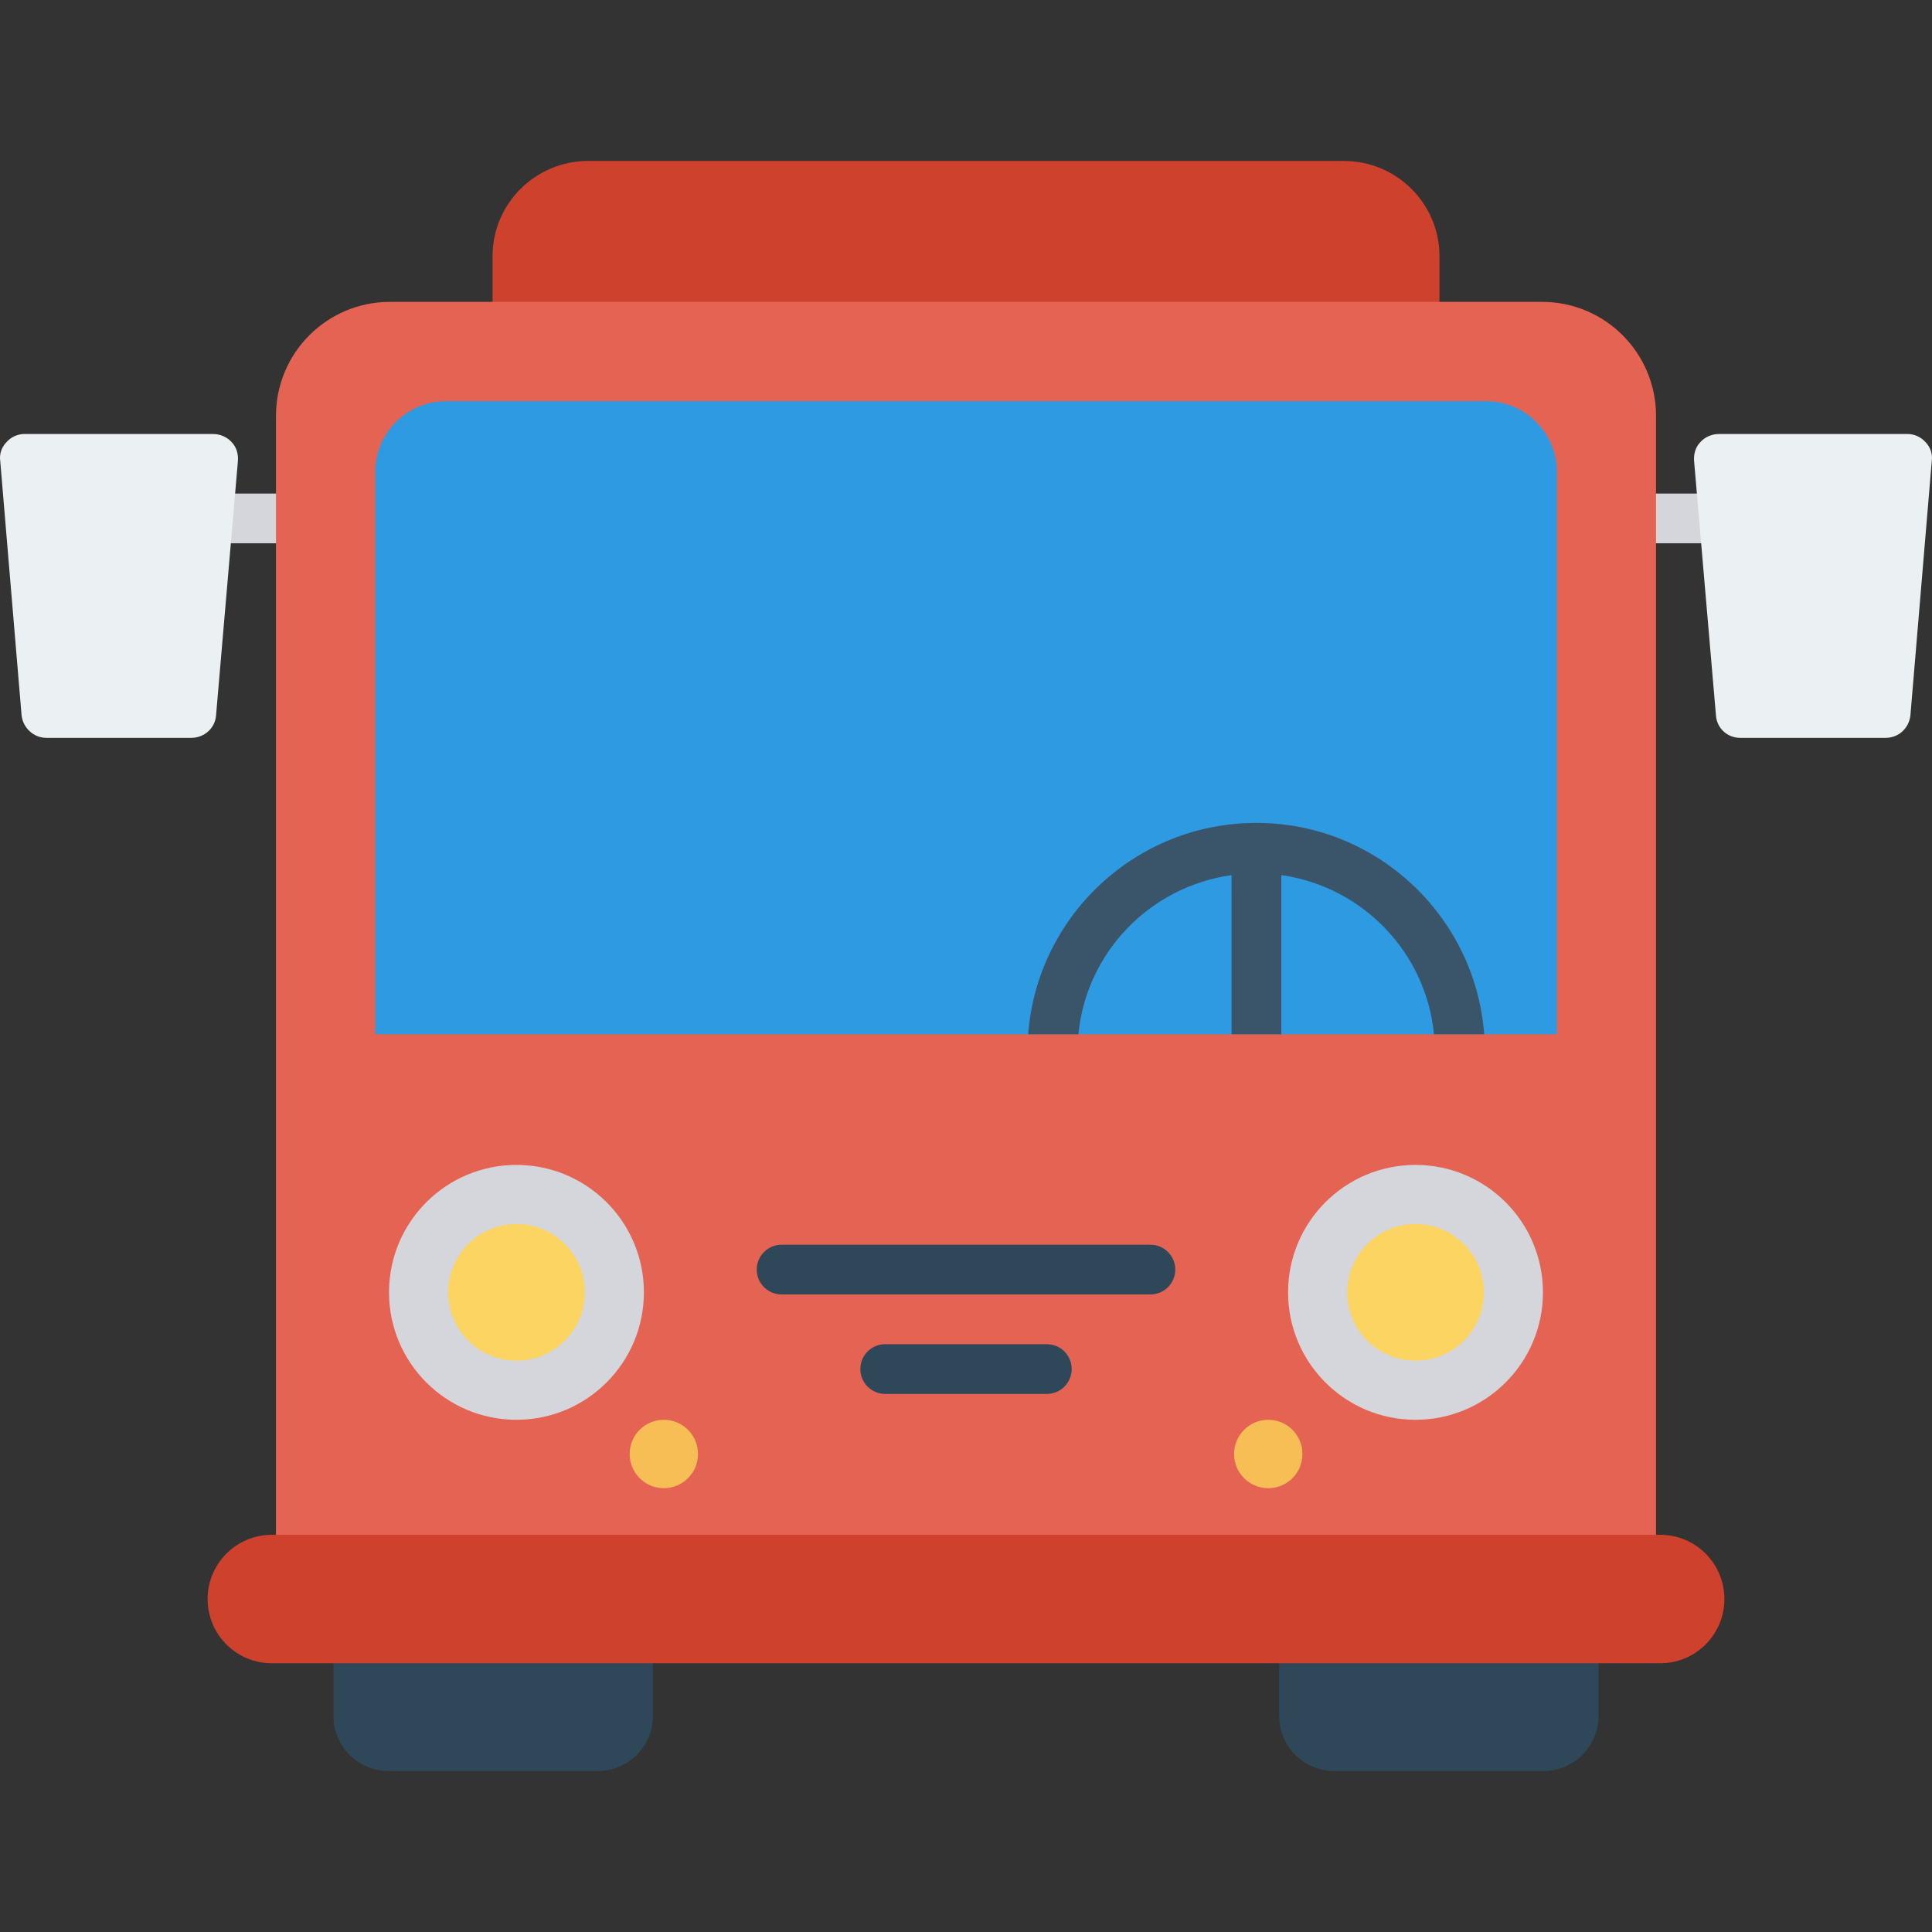 <?xml version="1.0" encoding="iso-8859-1"?>
<!-- Generator: Adobe Illustrator 19.0.0, SVG Export Plug-In . SVG Version: 6.00 Build 0)  -->
<svg version="1.1" id="Capa_1" xmlns="http://www.w3.org/2000/svg" xmlns:xlink="http://www.w3.org/1999/xlink" x="0px" y="0px"
	 viewBox="0 0 468.293 468.293" style="enable-background:new 0 0 468.293 468.293;" xml:space="preserve">
<rect x="0" y="0" width="468.293" height="468.293" fill="#333333" stroke="none"/>
<g>
	<path style="fill:#D5D6DB;" d="M425.005,119.631h-35.66c-3.331,0-6.027,2.696-6.027,6.027c0,3.331,2.696,6.027,6.027,6.027h35.66
		V119.631z"/>
	<path style="fill:#D5D6DB;" d="M78.947,119.631H47.304v12.054h31.643c3.331,0,6.027-2.696,6.027-6.027
		C84.974,122.326,82.278,119.631,78.947,119.631z"/>
</g>
<path style="fill:#2F4859;" d="M16.816,166.835l24.05,0.012l4.25-49.606H12.578L16.816,166.835z"/>
<g>
	<path style="fill:#EBF0F3;" d="M468.24,111.705l-5.182,61.717c-0.362,3.134-2.893,5.427-6.027,5.427h-35.198
		c-3.134,0-5.667-2.293-5.906-5.427l-5.305-61.717c-0.121-1.686,0.361-3.376,1.567-4.582c1.084-1.204,2.772-1.928,4.46-1.928h45.685
		c1.689,0,3.255,0.724,4.341,1.928C467.88,108.33,468.481,110.019,468.24,111.705z"/>
	<path style="fill:#EBF0F3;" d="M56.104,107.123c1.207,1.207,1.688,2.896,1.567,4.582l-5.305,61.717
		c-0.24,3.134-2.893,5.427-6.027,5.427H11.262c-3.134,0-5.665-2.413-6.027-5.427l-5.183-61.717
		c-0.241-1.686,0.361-3.376,1.566-4.582c1.086-1.204,2.652-1.928,4.341-1.928h45.685C53.332,105.195,55.019,105.919,56.104,107.123z
		"/>
</g>
<path style="fill:#CE412D;" d="M348.904,62.04v23.264c0,3.379-2.772,6.027-6.027,6.027h-217.46c-3.255,0-6.027-2.649-6.027-6.027
	V62.04c0-12.658,10.368-23.023,23.145-23.023h183.225C338.536,39.017,348.904,49.382,348.904,62.04z"/>
<g>
	<path style="fill:#2F4859;" d="M310.051,395.624v20.279c0,7.385,5.987,13.373,13.372,13.373h50.666
		c7.385,0,13.372-5.987,13.372-13.373v-20.279H310.051z"/>
	<path style="fill:#2F4859;" d="M80.831,395.624v20.279c0,7.385,5.987,13.373,13.372,13.373h50.666
		c7.385,0,13.373-5.987,13.373-13.373v-20.279H80.831z"/>
</g>
<path style="fill:#E56353;" d="M373.774,73.17H94.518c-15.259,0-27.625,12.369-27.625,27.625v281.77H401.4v-281.77
	C401.4,85.539,389.034,73.17,373.774,73.17z"/>
<g>
	<circle style="fill:#D5D6DB;" cx="343.102" cy="313.25" r="30.889"/>
	<circle style="fill:#D5D6DB;" cx="125.184" cy="313.25" r="30.889"/>
</g>
<g>
	<path style="fill:#2F4859;" d="M278.844,301.705h-89.395c-3.331,0-6.027,2.696-6.027,6.027c0,3.331,2.696,6.027,6.027,6.027h89.395
		c3.331,0,6.027-2.696,6.027-6.027C284.871,304.401,282.175,301.705,278.844,301.705z"/>
	<path style="fill:#2F4859;" d="M253.735,325.814h-39.176c-3.331,0-6.027,2.696-6.027,6.027c0,3.331,2.696,6.027,6.027,6.027h39.176
		c3.331,0,6.027-2.696,6.027-6.027C259.762,328.509,257.066,325.814,253.735,325.814z"/>
</g>
<g>
	<circle style="fill:#F7BE56;" cx="307.412" cy="352.431" r="8.286"/>
	<circle style="fill:#F7BE56;" cx="160.905" cy="352.431" r="8.286"/>
</g>
<g>
	<circle style="fill:#FCD462;" cx="343.102" cy="313.25" r="16.565"/>
	<circle style="fill:#FCD462;" cx="125.184" cy="313.25" r="16.565"/>
</g>
<path style="fill:#CE412D;" d="M50.318,387.587L50.318,387.587c0,8.599,6.971,15.57,15.57,15.57h336.517
	c8.599,0,15.57-6.971,15.57-15.57l0,0c0-8.599-6.971-15.57-15.57-15.57H65.888C57.289,372.018,50.318,378.989,50.318,387.587z"/>
<path style="fill:#2E9AE1;" d="M377.352,114.357v136.335H90.941V114.357c0-9.403,7.715-17.116,17.118-17.116h252.175
	C369.637,97.241,377.352,104.954,377.352,114.357z"/>
<path style="fill:#3A556A;" d="M304.545,199.461c-29.173,0-53.161,22.54-55.33,51.231h12.175
	c1.928-19.891,17.358-35.804,37.128-38.576v38.576h12.054v-38.576c19.647,2.772,35.077,18.685,37.005,38.576h12.175
	C357.582,222.001,333.594,199.461,304.545,199.461z"/>
<g>
</g>
<g>
</g>
<g>
</g>
<g>
</g>
<g>
</g>
<g>
</g>
<g>
</g>
<g>
</g>
<g>
</g>
<g>
</g>
<g>
</g>
<g>
</g>
<g>
</g>
<g>
</g>
<g>
</g>
</svg>
